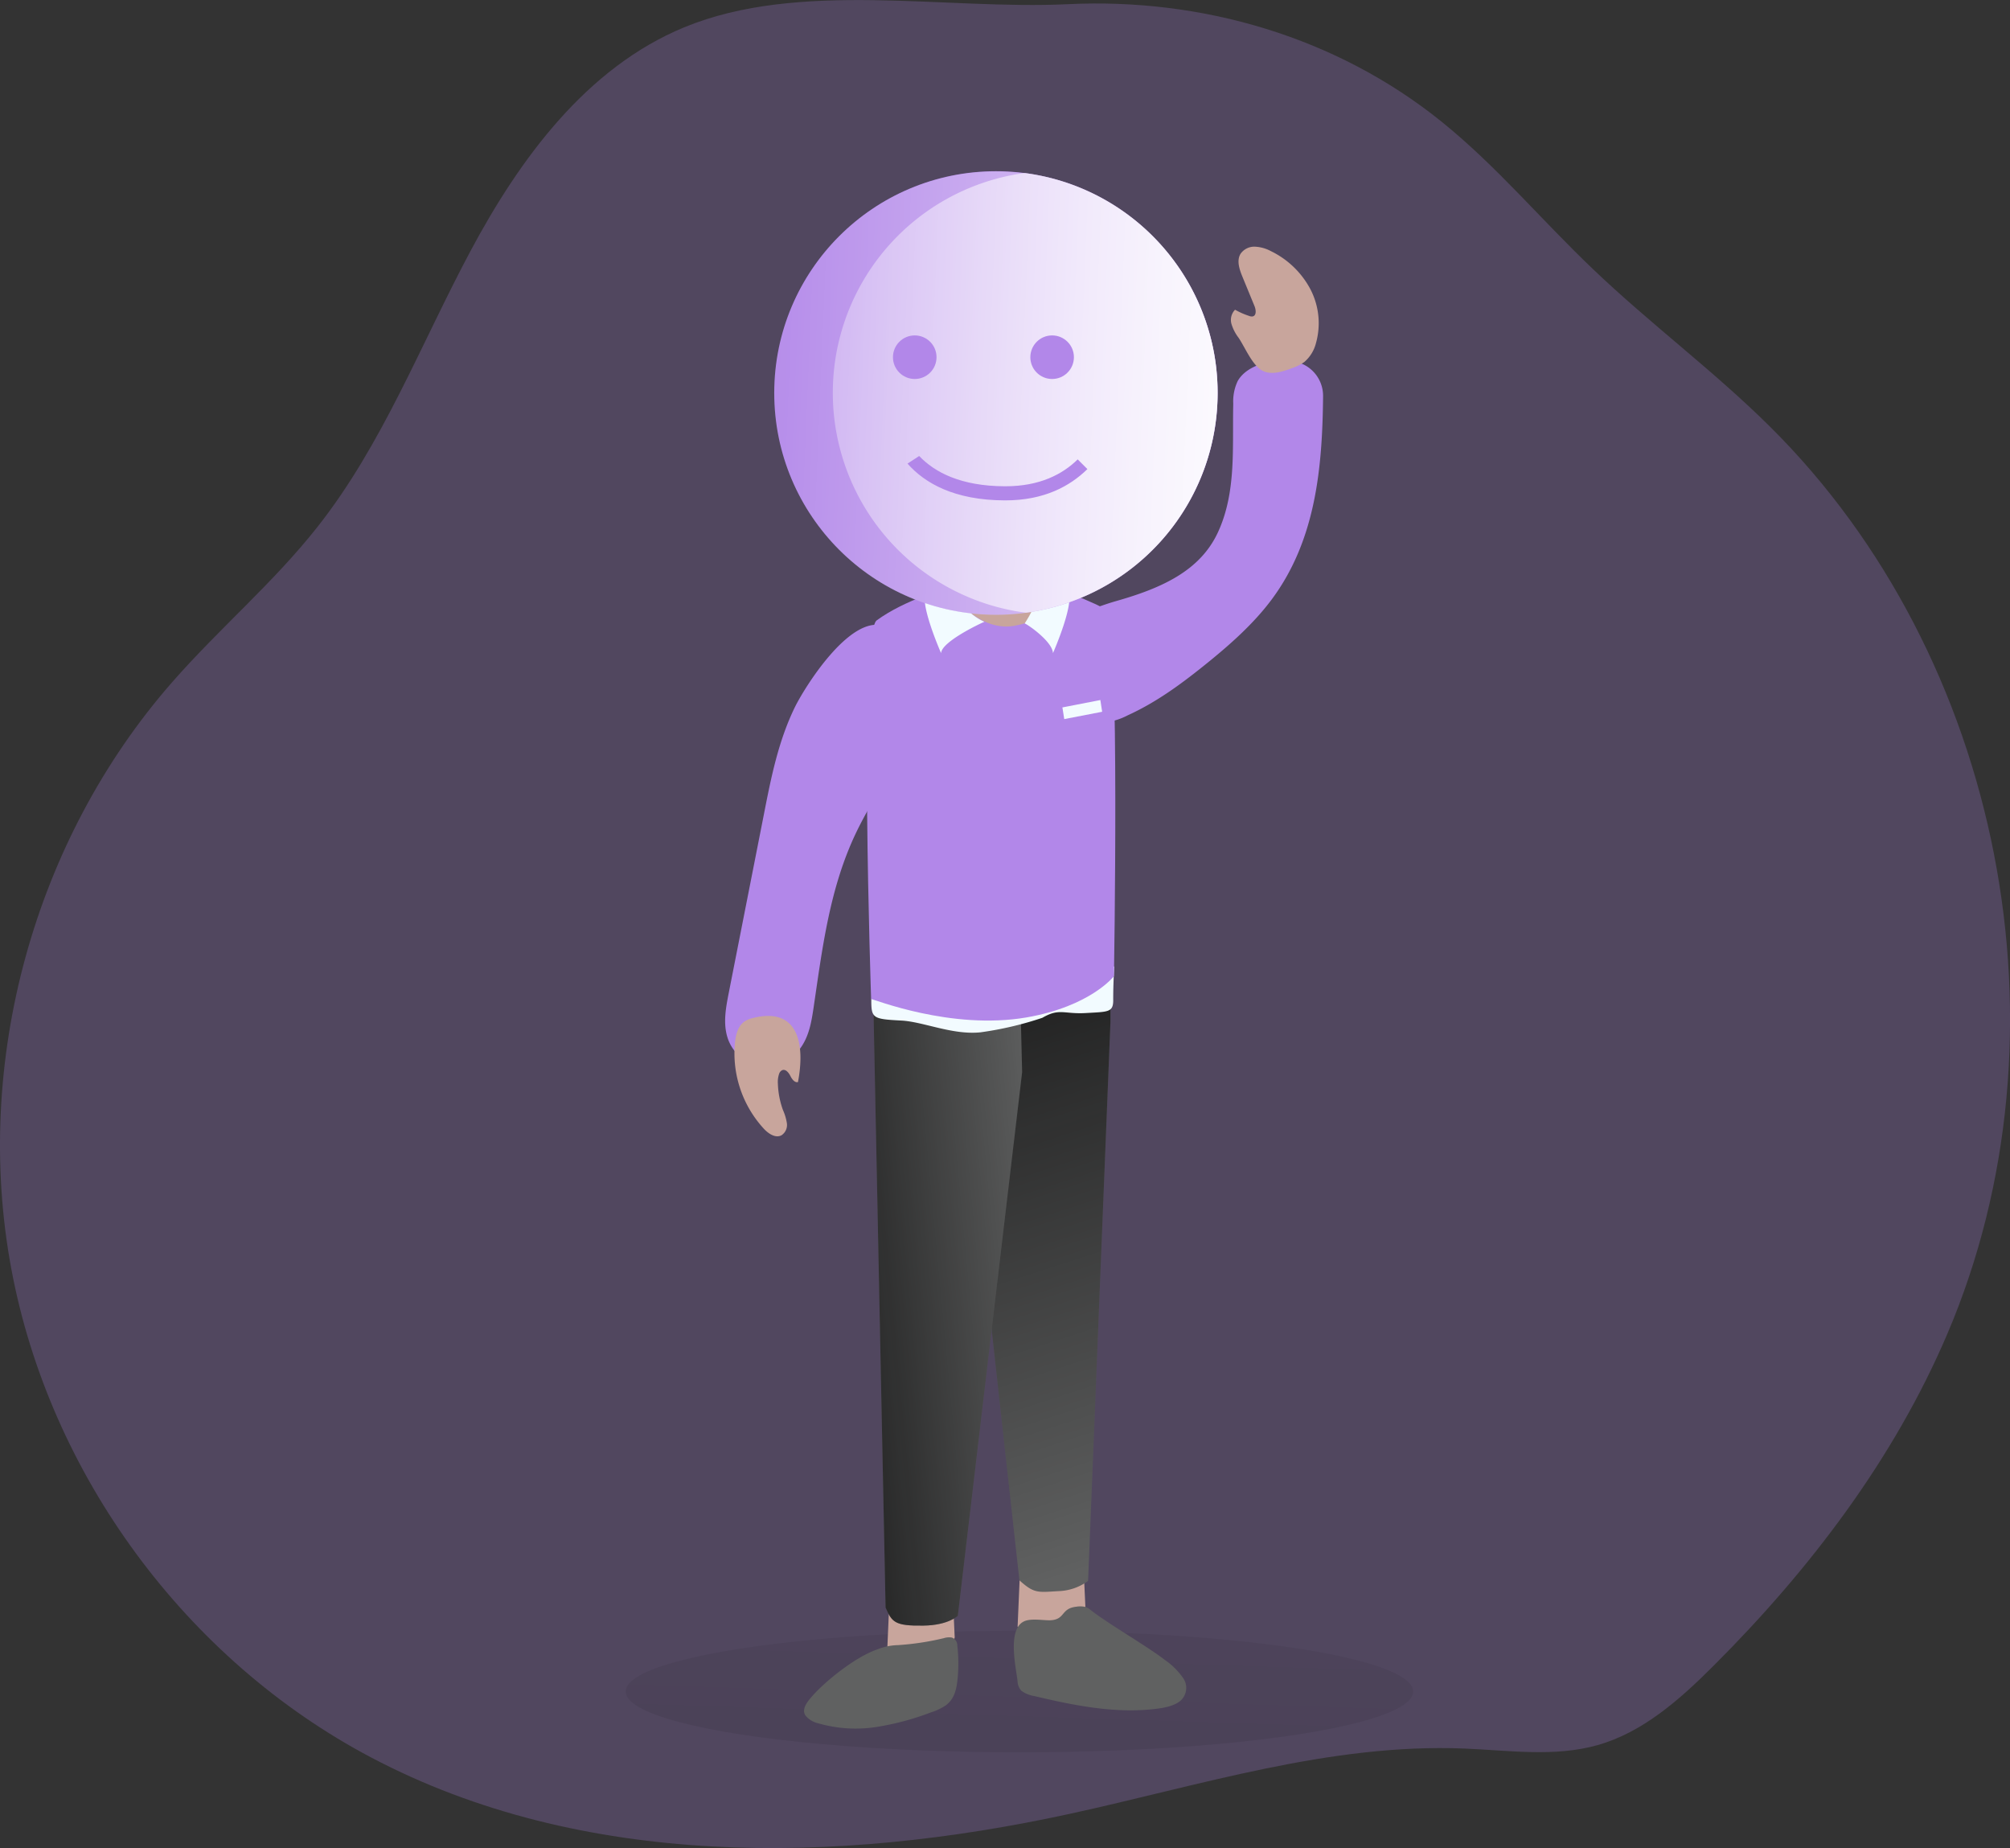 <svg id="Layer_1" data-name="Layer 1" xmlns="http://www.w3.org/2000/svg" xmlns:xlink="http://www.w3.org/1999/xlink" viewBox="0 0 457.64 420.66"><rect x="0" y="0" width="457.64" height="420.66" fill="#333333" stroke="none"/><defs><linearGradient id="linear-gradient" x1="234.38" y1="314.47" x2="216.33" y2="875.17" gradientUnits="userSpaceOnUse"><stop offset="0" stop-color="#010101" stop-opacity="0"/><stop offset="0.95" stop-color="#010101"/></linearGradient><linearGradient id="linear-gradient-2" x1="318.06" y1="383.44" x2="253.99" y2="186.72" xlink:href="#linear-gradient"/><linearGradient id="linear-gradient-3" x1="297.72" y1="324.14" x2="214.7" y2="331.96" xlink:href="#linear-gradient"/><linearGradient id="linear-gradient-4" x1="169.91" y1="42.64" x2="362.56" y2="24.89" gradientTransform="translate(59.57 52.55) rotate(7.67)" gradientUnits="userSpaceOnUse"><stop offset="0" stop-color="#fff" stop-opacity="0"/><stop offset="0.95" stop-color="#fff"/></linearGradient><linearGradient id="linear-gradient-5" x1="140.12" y1="45.08" x2="307.7" y2="29.64" xlink:href="#linear-gradient-4"/></defs><title>Smiley - smile</title><path d="M211.75,36.81c-22.17,9.15-37.39,29.83-48.69,51s-20,44-34.86,62.8c-10,12.67-22.44,23.17-33.06,35.31-31.43,35.89-45.31,86.46-36.61,133.37s39.78,89.14,82,111.38c48,25.3,105.86,24.36,158.87,12.84,29.77-6.47,59.43-16.11,89.87-14.9,10.19.41,20.62,2,30.43-.77,10.42-2.95,18.86-10.49,26.52-18.16,21.89-21.88,41-47,53.13-75.45,29.24-68.5,12.52-154.07-40.37-206.52-12.8-12.7-27.37-23.48-40.4-35.95-11.55-11-21.87-23.38-34.3-33.41C360.33,39,329.65,30.07,299.12,31.54,271.2,32.89,238,26,211.75,36.81Z" transform="translate(-55.98 -30.59)" fill="#b287e9" opacity="0.24" style="isolation:isolate"/><path d="M333.3,151.72c4.23-9.18,3.23-19.38,3.47-29.22a10.79,10.79,0,0,1,1-5.15c1.53-2.75,5.21-4.29,8.8-4.57a21.64,21.64,0,0,1,3.32,0,7.93,7.93,0,0,1,7.33,8c-.16,16.11-1.6,32.59-11.59,46.12-4.21,5.7-9.77,10.6-15.55,15.23-5.3,4.25-10.88,8.35-17.32,11.28a15.48,15.48,0,0,1-7.61,1.77,10.24,10.24,0,0,1-8.18-6c-1.61-3.49-3.35-12.66,0-15.8,2.6-2.44,9.47-4.91,13-5.93C320.57,164.45,329.25,160.5,333.3,151.72Z" transform="translate(-55.98 -30.59)" fill="#b287e9"/><ellipse cx="232.11" cy="385.04" rx="89.64" ry="13.84" opacity="0.48" fill="url(#linear-gradient)"/><path d="M302.75,388.7l.35,7.65a10.22,10.22,0,0,1-6.83,6.28,9.9,9.9,0,0,1-8.6-1.76l.55-12.83" transform="translate(-55.98 -30.59)" fill="#c8a59c"/><path d="M273,395.68l.35,7.66a10.22,10.22,0,0,1-6.83,6.28,9.89,9.89,0,0,1-8.6-1.77l.55-12.82" transform="translate(-55.98 -30.59)" fill="#c8a59c"/><path d="M308.81,263.23l-5.09,127.22a12,12,0,0,1-6.71,2.33c-4.7.27-5.55.61-8.93-2.47L273.3,256.89l35.51-.75Z" transform="translate(-55.98 -30.59)" fill="#606161"/><path d="M308.81,263.23l-5.09,127.22a12,12,0,0,1-6.71,2.33c-4.7.27-5.55.61-8.93-2.47L273.3,256.89l35.51-.75Z" transform="translate(-55.98 -30.59)" fill="url(#linear-gradient-2)"/><path d="M288.7,274.65,274.06,398.39s-2.12,2.17-7.86,2.24c-6.54.09-7.13-.8-8.59-4.11l-2.87-141.93,33.61,5.73Z" transform="translate(-55.98 -30.59)" fill="#606161"/><path d="M288.7,274.65,274.06,398.39s-2.12,2.17-7.86,2.24c-6.54.09-7.13-.8-8.59-4.11l-2.87-141.93,33.61,5.73Z" transform="translate(-55.98 -30.59)" fill="url(#linear-gradient-3)"/><path d="M293.31,262.27a76.65,76.65,0,0,1-14.11,3.31c-6.36.65-13-2.42-18-2.68-6.66-.34-6.84-.55-6.84-4.89,0-2.19,55.32-7.42,55.32-7.42s-.26,4-.24,7.69c0,2.77-1.18,2.62-6.22,2.91S297.22,260,293.31,262.27Z" transform="translate(-55.98 -30.59)" fill="#f2fbff"/><path d="M271.48,164.58s-9.28,2.41-15.9,7.23c-4.09,3-1.26,86.2-1.26,86.2.4-.07,18.18,7.14,35.37,4.18,14.64-2.53,19.92-9.4,19.92-9.4s1.32-79.85-1.52-83.13c-1.28-1.47-15.2-6.6-15.2-6.6S286.81,172.19,271.48,164.58Z" transform="translate(-55.98 -30.59)" fill="#b287e9"/><path d="M274.51,146.09l-3,18.49s6.8,10,15.39,8.47,6.46-5.5,6.46-5.5l-1.12-15.62S284.45,153.3,274.51,146.09Z" transform="translate(-55.98 -30.59)" fill="#c8a59c"/><path d="M273.45,152.59l1.06-6.5c9.94,7.21,15.09,4.15,15.09,4.15l2.4,8.39a8,8,0,0,1-5.11,2.45C282.13,161.42,277.31,157.7,273.45,152.59Z" transform="translate(-55.98 -30.59)" fill="#b58b81"/><path d="M292.72,164.93a26.39,26.39,0,0,1-3.44,7.57c.84.33,6.34,4.16,6.44,6.77,0,0,5.46-12.38,3.21-14.33a56.84,56.84,0,0,0-5.82-2.59Z" transform="translate(-55.98 -30.59)" fill="#f2fbff"/><path d="M273.25,164.93a13.38,13.38,0,0,0,6.86,7.2c-.84.33-9.76,4.53-9.86,7.14,0,0-5.47-12.38-3.21-14.33.6-.53,5.1-4.24,5.1-4.24Z" transform="translate(-55.98 -30.59)" fill="#f2fbff"/><path d="M266.73,132.63c.73,10.26,11.25,28.38,21.51,27.65s13.23-21.95,12.5-32.21S294.25,112,284,112.73A18.63,18.63,0,0,0,266.73,132.63Z" transform="translate(-55.98 -30.59)" fill="#c8a59c"/><path d="M292.84,149.68s-.29-.25-2.44-.09a32.3,32.3,0,0,1-7.62-.54c-1.65-.43-2.44-.17-2.28,2s1.92,4.2,6.26,4.43c4.88.26,6.93-1.58,7.31-3.77C294.35,150.17,293.38,149.65,292.84,149.68Z" transform="translate(-55.98 -30.59)" fill="#c8a59c"/><polygon points="250.94 162.02 242.31 163.69 241.89 161.03 250.53 159.35 250.94 162.02" fill="#f2fbff"/><circle cx="226.76" cy="89.45" r="50.48" fill="#b287e9"/><path d="M332.75,126.77A50.47,50.47,0,1,1,289.05,70l.41,0A50.46,50.46,0,0,1,332.75,126.77Z" transform="translate(-55.98 -30.59)" fill="url(#linear-gradient-4)"/><path d="M332.75,126.77a50.47,50.47,0,0,1-43.18,43.29l-.41-.05A50.49,50.49,0,0,1,289.05,70l.41,0A50.46,50.46,0,0,1,332.75,126.77Z" transform="translate(-55.98 -30.59)" fill="url(#linear-gradient-5)"/><circle cx="208.27" cy="81.31" r="4.96" fill="#b287e9"/><circle cx="239.55" cy="81.31" r="4.96" fill="#b287e9"/><path d="M240.49,417.17c-1,1.18-1.91,2.6-1.17,3.86a5.25,5.25,0,0,0,3,1.85,30.62,30.62,0,0,0,13.16.83A61.65,61.65,0,0,0,268,420.36a13.15,13.15,0,0,0,3.25-1.53c1.95-1.4,2.45-3.52,2.69-5.5a35.44,35.44,0,0,0,0-8.17,1.87,1.87,0,0,0-1.24-1.81,3.86,3.86,0,0,0-1.84.14,61.81,61.81,0,0,1-10.41,1.58,13.28,13.28,0,0,0-4.6.93C250.62,407.74,243.33,413.72,240.49,417.17Z" transform="translate(-55.98 -30.59)" fill="#606161"/><path d="M287.65,413.22a3.41,3.41,0,0,0,.88,2.24,6.7,6.7,0,0,0,2.93,1.2c9,2.14,18.45,4.06,27.76,2.91,2.08-.25,4.27-.72,5.6-1.9a3.92,3.92,0,0,0,.61-5,16.35,16.35,0,0,0-4.28-4.26c-4-3.1-12.87-8.21-16.83-11.31a3.79,3.79,0,0,0-1.22-.72,5.37,5.37,0,0,0-2.08-.05c-3.64.41-2.39,3-6.07,3.09-1.71,0-4.38-.49-5.89.28C285.27,401.59,287.34,410.35,287.65,413.22Z" transform="translate(-55.98 -30.59)" fill="#606161"/><path d="M237,191.48c-3.82,7.79-5.47,16.19-7.1,24.5l-8,40.64c-.66,3.38-1.32,6.88-.27,10.19a9.43,9.43,0,0,0,8.36,6.54,10.12,10.12,0,0,0,8.54-4.62c1.72-2.62,2.22-5.67,2.67-8.64,2-13.54,3.64-27.33,9.72-40,3.9-8.14,9.61-15.71,12.07-24.24,1.51-5.21,2.36-20.33-5.93-22.82C249.42,170.73,239.35,186.76,237,191.48Z" transform="translate(-55.98 -30.59)" fill="#b287e9"/><path d="M237.66,276.91c-.79.17-1.38-.71-1.75-1.44s-1.06-1.57-1.82-1.28a1.38,1.38,0,0,0-.72.84,5.7,5.7,0,0,0-.28,2.25,19.35,19.35,0,0,0,1.16,6,11.69,11.69,0,0,1,.89,3,2.81,2.81,0,0,1-1.22,2.73c-1.38.74-3-.37-4.06-1.52a25.35,25.35,0,0,1-6.54-19.59c.19-1.78.67-3.72,2.12-4.75a5.44,5.44,0,0,1,1.9-.81C237.83,259.67,239.3,268.37,237.66,276.91Z" transform="translate(-55.98 -30.59)" fill="#c8a59c"/><path d="M338,107.5a9.91,9.91,0,0,1-1.63-3.14,3.34,3.34,0,0,1,.81-3.27,17.13,17.13,0,0,0,3.22,1.42,1.45,1.45,0,0,0,.82.1c.87-.22.73-1.5.39-2.34l-2.76-6.71c-.68-1.66-1.35-3.63-.43-5.18a3.81,3.81,0,0,1,3.26-1.64,8.5,8.5,0,0,1,3.63,1,20.11,20.11,0,0,1,9,8.64,16.76,16.76,0,0,1,1.29,12.32,8.33,8.33,0,0,1-2.65,4.29,10.36,10.36,0,0,1-2.61,1.33c-2.44.92-5.57,2-7.74.09C340.71,112.79,339.35,109.54,338,107.5Z" transform="translate(-55.98 -30.59)" fill="#c8a59c"/><path d="M262.6,136.12l2.66-1.73c3.52,3.69,9.45,6.86,19.52,6.89h.12c7.79,0,13-2.72,16.45-6.12l2.21,2.21c-4,3.91-9.87,7.12-18.66,7.12h-.16C273.24,144.46,266.51,140.55,262.6,136.12Z" transform="translate(-55.98 -30.59)" fill="#b287e9"/></svg>